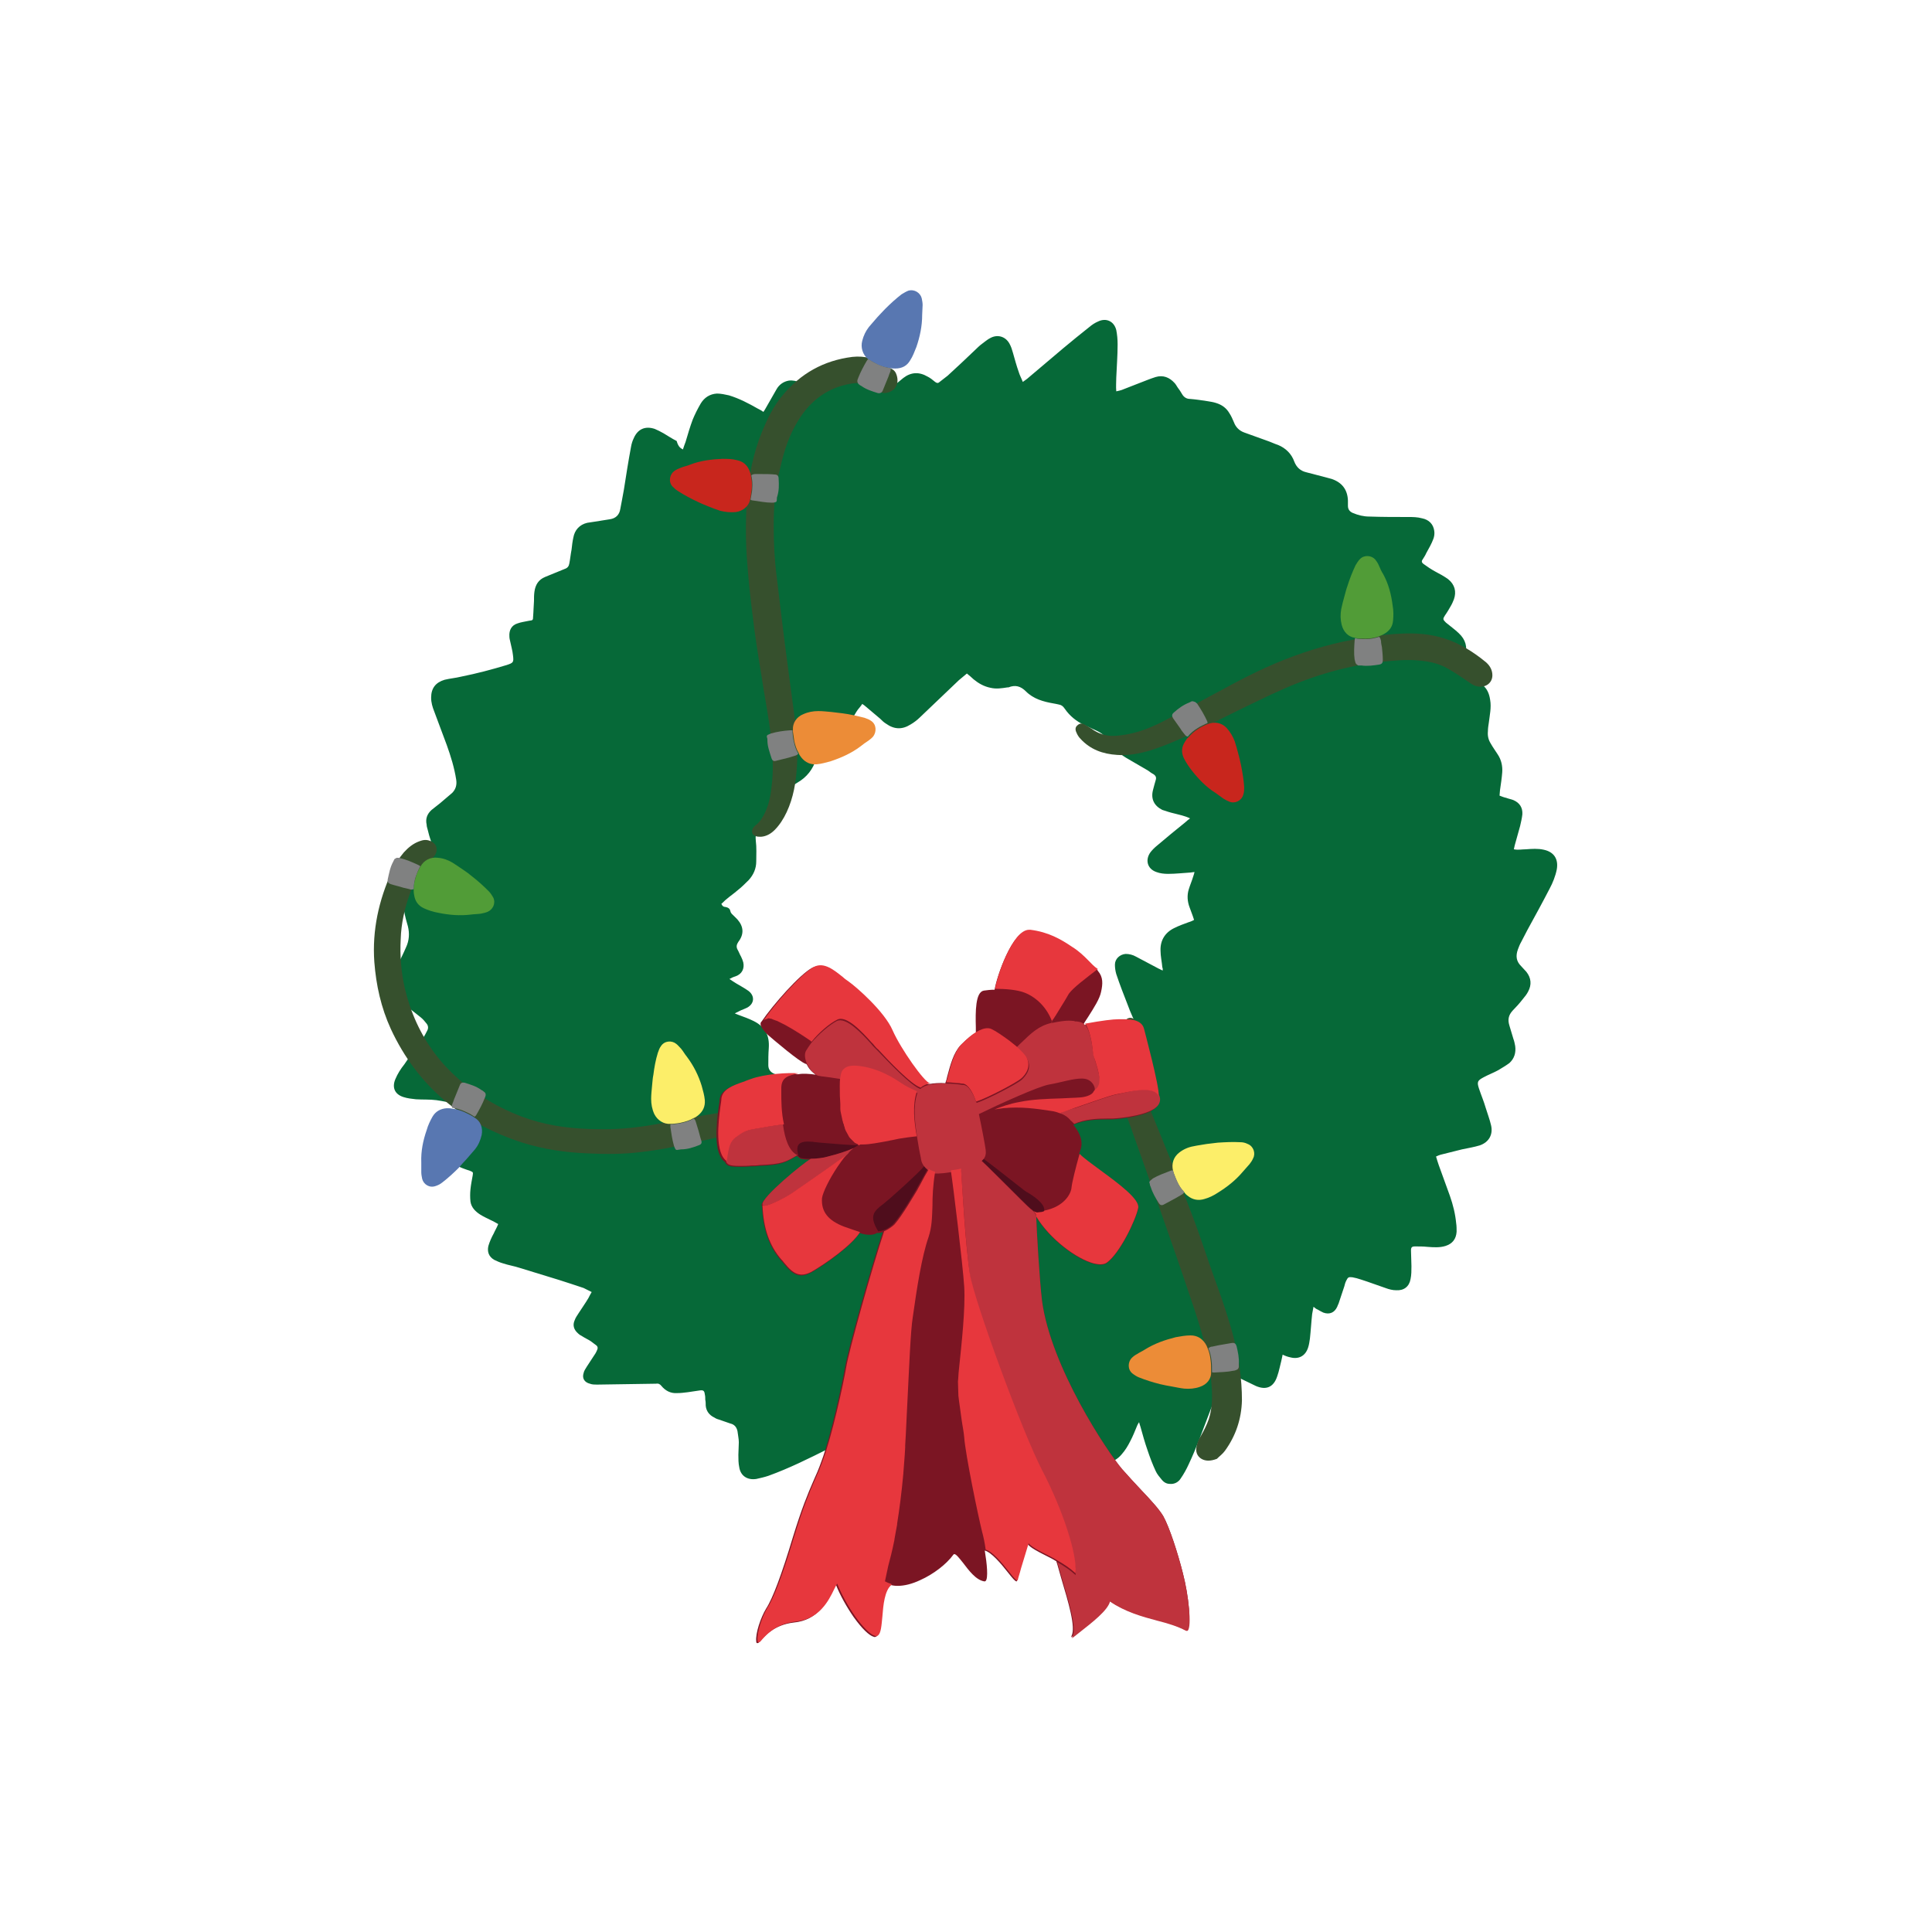 <?xml version="1.0" encoding="utf-8"?>
<!-- Generator: Adobe Illustrator 22.0.0, SVG Export Plug-In . SVG Version: 6.00 Build 0)  -->
<svg version="1.1" id="Calque_1" xmlns="http://www.w3.org/2000/svg" xmlns:xlink="http://www.w3.org/1999/xlink" x="0px" y="0px"
	 viewBox="0 0 432 432" style="enable-background:new 0 0 432 432;" xml:space="preserve">
<style type="text/css">
	.st0{fill:#066938;}
	.st1{fill:#9F1E29;}
	.st2{fill:#571419;}
	.st3{fill:none;}
	.st4{fill:#C68448;}
	.st5{fill:#8C633A;}
	.st6{fill:#D79A5D;}
	.st7{fill:#A5C0DF;}
	.st8{fill:#36502D;}
	.st9{fill:#C8261D;}
	.st10{fill:#808181;}
	.st11{fill:#519C37;}
	.st12{fill:#FCEE69;}
	.st13{fill:#EC8C37;}
	.st14{fill:#5877B1;}
	.st15{fill:#7B1523;}
	.st16{fill:#4F0D1C;}
	.st17{fill:#BF333D;}
	.st18{fill:#E7373D;}
	.st19{fill:#972021;}
	.st20{fill:#F2F2F2;}
	.st21{fill:#F3D4AA;}
	.st22{fill:#A67D52;}
	.st23{fill:#B59063;}
	.st24{fill:#020203;}
	.st25{fill:#FFFFFF;}
	.st26{fill:#E7E6E6;}
	.st27{fill:#9A9999;}
	.st28{fill:#B4B4B4;}
	.st29{fill:#C9913E;}
	.st30{fill:#D6A14D;}
	.st31{fill:#E2A1BC;}
	.st32{fill:#C1292E;}
	.st33{fill:#82171C;}
	.st34{fill:#CDCCCC;}
	.st35{fill:#D06C5D;}
	.st36{fill:#79986F;}
	.st37{fill:#DAA405;}
	.st38{fill:#EDCBA9;}
	.st39{fill:#405045;}
	.st40{fill:#8B2F2F;}
	.st41{fill:#1D2E1C;}
	.st42{fill:#D4BB78;}
	.st43{fill:#3C1014;}
	.st44{fill:#731633;}
	.st45{fill:#3F0D26;}
	.st46{fill:#E3EBF8;}
	.st47{fill:#D2DFEF;}
	.st48{fill:#B88E5C;}
	.st49{fill:#A81735;}
	.st50{fill:#4AA8A8;}
	.st51{fill:#94B947;}
	.st52{fill:#A8C4D3;}
	.st53{fill:#9F1A18;}
	.st54{fill:#4F6325;}
	.st55{fill:#BAC463;}
	.st56{fill:#8C694B;}
	.st57{fill:#8A9A66;}
	.st58{fill:#DDDDC3;}
	.st59{fill:#3F668A;}
	.st60{fill:#1B1B1B;}
	.st61{fill:#FFF0BA;}
	.st62{fill:#C69C6C;}
	.st63{fill:#603914;}
	.st64{fill:#114923;}
	.st65{fill:#961F27;}
	.st66{fill:#BB870E;}
	.st67{fill:#C51720;}
	.st68{fill:#449494;}
	.st69{fill:#417675;}
	.st70{fill:#ABCFAF;}
	.st71{fill:#66B2B0;}
	.st72{fill:#F9B03D;}
	.st73{fill:#754D24;}
	.st74{fill:#F6F6F6;}
	.st75{fill:#BA181A;}
	.st76{fill:#AD191C;}
	.st77{fill:#161515;}
	.st78{fill:#1E1E1C;}
	.st79{fill:#0E472B;}
	.st80{fill:#D3C29D;}
	.st81{fill:#CC2717;}
	.st82{fill:#A81916;}
	.st83{fill:#805129;}
	.st84{fill:#F39323;}
	.st85{fill:#B56B20;}
	.st86{fill:#E52629;}
	.st87{fill:#7B9EC7;}
	.st88{fill:#48515A;}
	.st89{fill:#DED3C6;}
	.st90{fill:#3B444E;}
	.st91{fill:#6189B1;}
	.st92{fill:#97B8D7;}
	.st93{fill:#715038;}
	.st94{fill:#A3282E;}
	.st95{fill:#110506;}
	.st96{fill:#F3E4D4;}
	.st97{fill:#F4DCC9;}
	.st98{fill:#676767;}
	.st99{fill:#E0EDF3;}
	.st100{fill:#90443F;}
	.st101{fill:#989389;}
	.st102{fill:#F0DABE;}
	.st103{fill:#4F382A;}
	.st104{fill:#009245;}
	.st105{fill:#064928;}
</style>
<g>
	<g>
		<path class="st0" d="M152.7,100.5c0.2-0.6,0.4-1.2,0.6-1.7c0.5-1.7,1-3.4,1.6-5c0.5-1.2,1.1-2.4,1.8-3.6c0.8-1.3,2-2.1,3.6-2.2
			c0.9,0,1.8,0.2,2.7,0.4c2.3,0.7,4.4,1.8,6.5,3c0.4,0.2,0.8,0.4,1.2,0.7c0.2-0.3,0.4-0.6,0.5-0.8c0.8-1.4,1.6-2.8,2.4-4.2
			c0.6-1.1,1.6-1.8,2.8-2c0.9-0.1,1.7,0.1,2.4,0.4c0.8,0.4,1.5,0.8,2.3,1.2c0.5,0.3,0.8,0.2,1.2-0.1c1.1-0.7,2.2-1.4,3.4-2.1
			c1.7-1,3.5-1,5.3-0.2c1.6,0.7,3.2,1.5,4.6,2.4c1.4,0.9,2.6,0.7,3.8-0.2c0.9-0.6,1.8-1.3,2.6-2c1.7-1.3,3.5-1.4,5.4-0.3
			c0.6,0.3,1.1,0.7,1.7,1.2c0.4,0.3,0.7,0.3,1,0c0.6-0.5,1.2-0.9,1.8-1.4c2.2-2,4.3-4,6.4-6c0.6-0.6,1.2-1.1,1.9-1.6
			c0.4-0.3,0.8-0.6,1.2-0.8c1.6-0.9,3.4-0.4,4.3,1.2c0.4,0.7,0.6,1.4,0.8,2.1c0.4,1.4,0.8,2.9,1.3,4.3c0.2,0.7,0.6,1.4,0.9,2.2
			c0.5-0.4,0.9-0.6,1.2-0.9c2.6-2.2,5.2-4.4,7.8-6.6c1.9-1.6,3.9-3.2,5.9-4.8c0.6-0.5,1.2-0.9,1.9-1.2c1.8-0.9,3.6-0.1,4.1,1.9
			c0.2,1,0.3,2.1,0.3,3.2c0,2.5-0.2,5-0.3,7.4c0,1-0.1,2,0,3.1c0.5-0.1,0.9-0.2,1.2-0.3c2-0.8,3.9-1.5,5.9-2.3
			c0.5-0.2,1.1-0.4,1.7-0.6c1.7-0.5,3.1,0.1,4.2,1.3c0.3,0.3,0.5,0.7,0.7,1c0.4,0.5,0.7,1,1,1.5c0.4,0.7,1,1.1,1.8,1.1
			c1.3,0.1,2.6,0.3,3.9,0.5c0.6,0.1,1.3,0.2,1.9,0.4c1.3,0.4,2.3,1.1,3,2.3c0.4,0.6,0.7,1.3,1,2c0.4,1.1,1.2,1.9,2.3,2.3
			c1.7,0.6,3.3,1.2,5,1.8c0.9,0.3,1.7,0.7,2.6,1c1.7,0.7,3,2,3.6,3.7c0.5,1.3,1.4,2.1,2.7,2.4c1.6,0.4,3.1,0.8,4.6,1.2
			c0.4,0.1,0.7,0.2,1.1,0.3c2.3,0.8,3.5,2.4,3.6,4.8c0,0.4,0,0.8,0,1.2c0,0.8,0.4,1.3,1.1,1.6c1.2,0.5,2.4,0.8,3.7,0.8
			c2.9,0.1,5.7,0.1,8.6,0.1c1.1,0,2.1,0,3.2,0.3c1.5,0.3,2.5,1.3,2.7,2.8c0.1,0.6,0,1.3-0.2,1.8c-0.4,1.1-1,2.1-1.6,3.2
			c-0.2,0.5-0.5,0.9-0.8,1.4c-0.3,0.4-0.2,0.7,0.2,1c0.4,0.3,0.9,0.6,1.3,0.9c0.9,0.6,1.9,1.1,2.8,1.6c0.5,0.3,1,0.6,1.4,0.9
			c1.5,1.2,1.9,2.8,1.3,4.5c-0.2,0.5-0.4,1-0.7,1.5c-0.4,0.7-0.8,1.4-1.3,2.1c-0.5,0.8-0.5,0.9,0.2,1.6c0.5,0.4,1,0.8,1.5,1.2
			c0.5,0.4,1,0.8,1.4,1.2c1.5,1.4,2,3.1,1.4,5.1c-0.2,0.7-0.5,1.4-0.8,2.2c-0.2,0.4-0.3,0.8-0.5,1.2c0.2,0.2,0.4,0.3,0.6,0.4
			c0.5,0.3,1.1,0.5,1.7,0.8c1,0.6,2,1.1,2.8,1.8c1.1,0.8,1.6,2,1.8,3.4c0.3,1.7-0.1,3.4-0.3,5.1c-0.1,0.6-0.2,1.3-0.2,1.9
			c-0.1,1,0.1,1.9,0.6,2.7c0.5,0.9,1.1,1.7,1.6,2.5c0.8,1.2,1.1,2.6,1,4c-0.1,1.3-0.3,2.6-0.5,4c0,0.4-0.1,0.8-0.1,1.2
			c0.5,0.2,1,0.4,1.5,0.5c0.5,0.2,1.1,0.3,1.6,0.5c1.4,0.6,2.1,1.7,2,3.2c-0.1,0.9-0.3,1.7-0.5,2.6c-0.4,1.4-0.8,2.9-1.2,4.3
			c-0.1,0.3-0.1,0.6-0.2,0.9c1,0.2,1.8,0,2.7,0c1.3-0.1,2.7-0.2,4,0.1c2.3,0.5,3.3,2.1,2.9,4.4c-0.3,1.5-0.9,3-1.6,4.3
			c-1.6,3.1-3.3,6.2-5,9.3c-0.5,0.9-0.9,1.8-1.4,2.7c-0.3,0.5-0.5,1.1-0.7,1.6c-0.5,1.4-0.4,2.6,0.7,3.7c0.4,0.4,0.8,0.9,1.2,1.3
			c1.1,1.4,1.2,2.9,0.4,4.4c-0.3,0.6-0.7,1.1-1.2,1.7c-0.7,0.9-1.5,1.8-2.3,2.6c-0.9,1-1.1,2-0.7,3.3c0.3,1,0.6,2,0.9,3
			c0.2,0.5,0.3,1.1,0.4,1.6c0.2,1.5-0.2,2.8-1.3,3.8c-0.8,0.6-1.7,1.1-2.5,1.6c-1.1,0.6-2.2,1-3.3,1.6c-1.3,0.7-1.5,1-1,2.5
			c0.5,1.5,1.1,2.9,1.5,4.3c0.4,1.3,0.9,2.6,1.2,3.9c0.5,2.1-0.5,3.8-2.5,4.5c-1.3,0.4-2.6,0.6-4,0.9c-1.6,0.4-3.2,0.8-4.8,1.2
			c-0.3,0.1-0.6,0.2-1,0.4c0.2,0.7,0.4,1.3,0.6,1.9c0.8,2.3,1.7,4.6,2.5,6.9c0.7,2,1.2,4,1.4,6.1c0.1,0.6,0.1,1.3,0.1,1.9
			c-0.1,1.6-0.9,2.7-2.5,3.2c-1.3,0.4-2.6,0.3-4,0.2c-0.9-0.1-1.9-0.1-2.8-0.1c-0.7,0-0.9,0.2-0.9,0.9c0,1.2,0.1,2.3,0.1,3.5
			c0,1,0,2-0.2,2.9c-0.3,1.7-1.5,2.6-3.2,2.5c-0.8,0-1.6-0.2-2.4-0.5c-1.8-0.6-3.6-1.3-5.5-1.9c-0.6-0.2-1.3-0.4-1.9-0.5
			c-0.9-0.1-1,0-1.4,0.8c-0.2,0.4-0.3,0.8-0.4,1.2c-0.4,1.3-0.9,2.6-1.3,3.9c-0.1,0.2-0.2,0.4-0.3,0.7c-0.6,1.3-1.7,1.8-3.1,1.3
			c-0.4-0.2-0.8-0.4-1.3-0.7c-0.3-0.1-0.5-0.3-0.9-0.6c-0.1,0.6-0.2,1.1-0.3,1.6c-0.2,1.8-0.3,3.7-0.5,5.5c-0.1,0.7-0.2,1.4-0.4,2
			c-0.6,1.9-2.1,2.7-4,2.2c-0.5-0.1-1.1-0.3-1.7-0.6c-0.1,0.5-0.2,0.9-0.3,1.4c-0.3,1.1-0.5,2.3-0.9,3.4c-0.8,2.5-2.5,3.2-4.8,2.2
			c-1.1-0.5-2.2-1.1-3.3-1.6c-0.5-0.2-1-0.5-1.6-0.6c-0.7-0.2-1.3-0.1-1.8,0.5c-0.5,0.6-1,1.2-1.3,1.9c-0.8,1.8-1.6,3.7-2.3,5.6
			c-1.5,3.9-2.9,7.9-4.7,11.7c-0.5,1.1-1.1,2.2-1.8,3.2c-0.5,0.8-1.4,1.3-2.4,1.2c-0.7,0-1.3-0.3-1.8-0.9c-0.5-0.6-1.1-1.3-1.4-2
			c-0.7-1.5-1.3-3.1-1.8-4.6c-0.6-1.7-1.1-3.5-1.6-5.3c-0.1-0.3-0.2-0.6-0.3-1c-0.2,0.3-0.3,0.5-0.4,0.7c-0.5,1.2-1,2.5-1.6,3.6
			c-0.5,1-1.1,2-1.9,2.9c-1.6,1.9-3.7,2.3-5.9,1.1c-1.1-0.7-2.1-1.6-3.2-2.4c-0.4-0.3-0.8-0.7-1.3-1.1c-0.1,0.6-0.2,1-0.4,1.5
			c-0.1,0.3-0.1,0.6-0.3,0.9c-0.5,1.2-1.9,1.8-3.2,1.3c-0.6-0.2-1.1-0.5-1.6-0.9c-1.3-0.9-2.5-1.8-3.8-2.7c-0.4-0.3-0.9-0.6-1.4-0.9
			c-0.3,0.4-0.5,0.7-0.8,1c-0.4,0.5-0.7,1.1-1.1,1.6c-1.1,1.4-2.5,1.9-4.3,1.3c-1.1-0.3-2-1-2.8-1.8c-0.7-0.6-1.4-1.3-2.1-2
			c-0.2,0.2-0.4,0.3-0.6,0.5c-0.6,0.5-1.1,1-1.7,1.4c-1.7,1.1-3.4,1.1-5-0.1c-0.9-0.6-1.6-1.4-2.3-2.2c-0.9-1-1.8-2.2-2.6-3.2
			c-0.3-0.4-0.7-0.8-1.1-1.3c-0.4,0.7-0.8,1.2-1.2,1.8c-2,3.4-4.5,6.6-7.1,9.7c-0.3,0.3-0.6,0.7-0.9,0.9c-0.7,0.5-1.4,0.7-2.2,0.3
			c-0.7-0.4-1.1-1-1-1.8c0.1-1.1,0.2-2.2,0.3-3.4c0.1-0.9,0-1.8-0.2-2.7c-0.2-0.7-0.4-0.7-1-0.7c-1.1,0.1-2.2,0.4-3.2,0.9
			c-1.2,0.6-2.3,1.1-3.5,1.7c-4.4,2.2-8.8,4.4-13.5,6.1c-0.9,0.3-1.8,0.5-2.7,0.7c-2,0.3-3.5-0.7-3.8-2.6c-0.2-0.9-0.2-1.9-0.2-2.8
			c0-0.9,0.1-1.9,0.1-2.8c0-0.8-0.2-1.6-0.3-2.5c-0.2-0.9-0.7-1.5-1.6-1.7c-0.9-0.3-1.7-0.6-2.6-0.9c-0.4-0.1-0.8-0.3-1.1-0.5
			c-1-0.5-1.7-1.4-1.8-2.6c0-0.4,0-0.9-0.1-1.3c0-0.4,0-0.8-0.1-1.2c-0.1-0.8-0.3-1-1.1-0.9c-0.9,0.1-1.8,0.3-2.7,0.4
			c-0.8,0.1-1.6,0.2-2.4,0.2c-1.4,0.1-2.6-0.5-3.5-1.6c-0.3-0.4-0.7-0.6-1.2-0.5c-4.4,0.1-8.8,0.1-13.2,0.2c-0.5,0-1.1,0-1.6-0.2
			c-1.2-0.3-1.8-1.2-1.4-2.4c0.1-0.5,0.4-0.9,0.7-1.4c0.5-0.8,1-1.5,1.5-2.3c0.3-0.4,0.6-0.9,0.8-1.4c0.2-0.4,0.2-0.8-0.2-1.1
			c-0.4-0.3-0.8-0.6-1.2-0.9c-0.6-0.4-1.3-0.7-1.9-1.1c-0.4-0.2-0.7-0.4-1-0.7c-0.9-0.8-1.2-1.8-0.7-2.9c0.2-0.6,0.6-1.1,0.9-1.6
			c0.7-1.1,1.5-2.2,2.2-3.4c0.2-0.4,0.4-0.8,0.7-1.3c-0.6-0.3-1.2-0.6-1.8-0.9c-1.8-0.6-3.6-1.2-5.5-1.8c-2.9-0.9-5.9-1.8-8.8-2.7
			c-1.2-0.4-2.5-0.6-3.7-1c-0.7-0.2-1.4-0.5-2-0.8c-1.2-0.7-1.6-1.8-1.3-3.1c0.3-1,0.7-1.9,1.2-2.8c0.3-0.7,0.7-1.3,1-2.1
			c-0.6-0.3-1-0.6-1.5-0.8c-0.8-0.4-1.7-0.8-2.5-1.3c-1.1-0.7-2-1.6-2.2-2.9c-0.1-0.9-0.1-1.9,0-2.8c0.1-1,0.3-2,0.5-3.1
			c0.1-0.7,0.1-0.7-0.6-1c-0.6-0.2-1.2-0.4-1.7-0.6c-1.9-0.7-2.7-1.8-2.6-3.8c0.1-1.2,0.3-2.4,0.6-3.6c0.4-1.7,0.8-3.5,1.2-5.2
			c0-0.1,0-0.2,0.1-0.3c0.2-1,0.1-1.2-0.9-1.5c-1.4-0.3-2.8-0.6-4.2-0.8c-1.5-0.2-3.1-0.1-4.6-0.2c-0.9-0.1-1.9-0.2-2.8-0.5
			c-1.9-0.6-2.6-2.1-1.8-4c0.5-1.2,1.2-2.3,2-3.3c1.3-2,2.8-3.8,4.1-5.8c0.4-0.5,0.7-1.1,1-1.7c0.3-0.5,0.3-1.1-0.1-1.6
			c-0.4-0.5-0.8-1-1.3-1.4c-1.1-0.9-2.3-1.8-3.4-2.7c-0.7-0.5-1.4-1-2-1.6c-1.3-1.2-1.7-2.7-1.1-4.4c0.3-1,0.8-1.9,1.2-2.8
			c0.7-1.4,1.4-2.8,2-4.2c0.7-1.5,0.8-3.1,0.4-4.7c-0.3-1-0.6-2.1-0.8-3.2c-0.5-1.9-0.2-3.6,0.9-5.2c0.6-0.9,1.3-1.8,2-2.7
			c0.8-1.1,1.6-2.2,2.4-3.4c0.9-1.3,1.1-2.8,0.7-4.4c-0.3-0.9-0.6-1.9-0.8-2.8c-0.1-0.3-0.2-0.7-0.2-1c-0.3-1.3,0.1-2.4,1.1-3.3
			c0.6-0.5,1.3-1,1.9-1.5c0.9-0.8,1.8-1.5,2.7-2.3c0.8-0.8,1.1-1.8,0.9-3c-0.4-2.6-1.2-5.2-2.1-7.7c-0.9-2.5-1.9-5-2.8-7.5
			c-0.4-1-0.7-2-0.7-3.1c0-2.1,1-3.4,3-4c1.2-0.3,2.5-0.4,3.7-0.7c3.5-0.7,6.9-1.6,10.2-2.6c1.5-0.5,1.6-0.6,1.4-2.2
			c-0.1-1-0.4-2-0.6-3c-0.1-0.4-0.2-0.8-0.2-1.2c-0.1-1.4,0.5-2.5,1.8-2.9c0.8-0.3,1.7-0.4,2.6-0.6c0.8-0.1,0.9-0.1,0.9-0.9
			c0.1-1.1,0.1-2.3,0.2-3.5c0-0.7,0-1.4,0.1-2.1c0.2-1.5,0.9-2.7,2.4-3.3c0.7-0.3,1.5-0.6,2.2-0.9c0.7-0.3,1.5-0.6,2.2-0.9
			c0.6-0.2,0.9-0.6,1-1.2c0.2-1,0.3-2.1,0.5-3.1c0.1-0.9,0.2-1.8,0.4-2.7c0.3-1.7,1.4-2.9,3.1-3.3c1.1-0.2,2.2-0.3,3.2-0.5
			c0.6-0.1,1.3-0.2,1.9-0.3c1.3-0.2,2.1-1,2.3-2.3c0.3-1.4,0.5-2.8,0.8-4.3c0.5-3.2,1-6.4,1.6-9.6c0.1-0.6,0.3-1.3,0.6-1.9
			c0.9-2.1,2.6-2.8,4.7-2.1c0.7,0.3,1.3,0.6,2,1c1,0.6,1.9,1.2,2.9,1.7C151.7,100,152.2,100.2,152.7,100.5z M216.2,150.6
			c-0.6,0.5-1.2,1-1.8,1.5c-2.9,2.8-5.8,5.5-8.7,8.3c-0.6,0.6-1.4,1.2-2.1,1.6c-1.9,1.2-3.7,1.1-5.5-0.2c-0.5-0.3-0.9-0.7-1.3-1.1
			c-1.1-0.9-2.1-1.8-3.2-2.7c-0.2-0.2-0.5-0.4-0.8-0.6c-0.3,0.5-0.7,0.9-1,1.3c-0.5,0.7-0.9,1.5-1.4,2.3c-1,1.5-2.2,2.7-3.7,3.7
			c-0.7,0.4-1.3,0.8-2,1.2c-0.9,0.5-1.4,1.1-1.7,2.1c-0.2,0.6-0.4,1.1-0.5,1.7c-0.7,2.3-2.1,4.1-4.2,5.3c-0.2,0.1-0.4,0.3-0.7,0.4
			c-1.3,0.6-2,1.5-2.2,2.9c-0.3,1.7-1.2,3-2.7,4c-0.6,0.4-1.2,1-1.8,1.4c-1.5,1-2.1,2.4-1.9,4.3c0.2,1.5,0.1,3.1,0.1,4.6
			c0,1.6-0.6,3-1.7,4.2c-0.8,0.8-1.6,1.6-2.5,2.3c-0.8,0.7-1.7,1.3-2.5,2c-0.4,0.3-0.7,0.7-1.1,1c0.2,0.5,0.5,0.7,0.9,0.7
			c0.5,0.1,1,0.3,1.1,0.9c0.1,0.5,0.4,0.7,0.7,1c0.3,0.3,0.6,0.6,0.9,0.9c1.4,1.6,1.5,3.3,0.2,5c-0.4,0.6-0.5,1.1-0.2,1.7
			c0.3,0.5,0.5,1.1,0.8,1.6c0.2,0.4,0.4,0.9,0.5,1.3c0.3,1.4-0.3,2.6-1.7,3.1c-0.3,0.1-0.6,0.2-0.8,0.3c-0.2,0.1-0.3,0.2-0.6,0.3
			c1,0.7,2,1.3,2.9,1.8c0.5,0.3,1,0.6,1.4,0.9c1.4,1.1,1.3,2.8-0.3,3.7c-0.4,0.2-0.9,0.4-1.4,0.6c-0.4,0.2-0.8,0.4-1.4,0.7
			c0.5,0.2,0.7,0.3,1,0.4c1.1,0.4,2.2,0.8,3.2,1.3c2.6,1.3,3.6,3.2,3.4,6.1c-0.1,1.3-0.1,2.5-0.1,3.8c0,1,0.6,1.7,1.6,2
			c0.4,0.1,0.8,0.2,1.2,0.4c1.1,0.4,2.2,0.8,3.3,1.3c1.7,0.8,3,2.1,3.8,3.8c0.3,0.6,0.6,1.2,0.8,1.9c0.5,1.2,1.3,1.8,2.7,1.8
			c1.5,0,3,0,4.4,0c1.1,0,2.1,0.2,3,0.9c0.2,0.1,0.3,0.2,0.5,0.4c0.2-0.3,0.4-0.5,0.6-0.7c1.8-2.2,3.6-4.3,5.4-6.4
			c0.4-0.5,0.9-0.9,1.4-1.3c1.8-1.3,3.8-0.7,4.5,1.5c0.1,0.3,0.2,0.5,0.2,0.8c0.1,1,0.3,2,0.3,3c0.1,3,0.2,6.1,0.4,9.1
			c0.1,1.3,0.2,2.7,0.7,3.9c0.3,0.8,0.6,0.9,1.3,0.5c0.6-0.3,1.1-0.6,1.6-0.9c0.9-0.5,1.7-1,2.6-1.4c1.3-0.7,2.7-0.8,4.1-0.5
			c0.4,0.1,0.8,0.2,1.2,0.3c0.6,0.1,1.1,0,1.5-0.5c0.9-1.1,1.9-2.1,2.8-3.1c1.7-1.8,3.8-2.7,6.4-2.6c0.9,0,1.7,0.1,2.6,0.1
			c1.1,0.1,2.1-0.3,2.8-1.2c0.4-0.5,0.8-1,1.2-1.5c1.7-2.1,3.8-3.1,6.5-3c0.7,0,1.5,0,2.2,0c0.5,0,0.7-0.2,0.8-0.6
			c0.1-0.5,0.3-1,0.4-1.5c0.3-0.9,0.5-1.8,0.8-2.7c0.6-1.7,2-2.7,3.8-2.9c0.7-0.1,1.4-0.1,2.1-0.1c0.2,0,0.5,0,0.7-0.1
			c0.1-0.8,0.1-1.6,0.2-2.4c0.2-2.2,0.3-4.4,2.5-5.8c-0.1-0.4-0.3-0.7-0.4-1c-0.7-1.6-1.5-3.2-2.1-4.9c-0.9-2.3-1.8-4.6-2.6-7
			c-0.2-0.7-0.3-1.4-0.3-2.1c0-1.3,1.1-2.3,2.4-2.4c0.8,0,1.6,0.2,2.3,0.6c1.7,0.9,3.4,1.8,5.1,2.7c0.3,0.1,0.5,0.3,0.9,0.4
			c0-0.3,0-0.5-0.1-0.7c-0.1-1.2-0.4-2.5-0.4-3.7c-0.1-2.3,1-4.1,3.1-5.1c1-0.5,2.1-0.9,3.2-1.3c0.4-0.1,0.8-0.3,1.2-0.5
			c-0.1-0.3-0.2-0.6-0.3-0.9c-0.2-0.6-0.5-1.3-0.7-1.9c-0.5-1.3-0.6-2.7-0.2-4c0.3-1,0.7-1.9,1-2.9c0.1-0.3,0.2-0.6,0.3-1
			c-0.4,0-0.7,0.1-0.9,0.1c-1.7,0.1-3.3,0.3-5,0.3c-0.9,0-1.8-0.1-2.6-0.4c-2.1-0.7-2.6-2.8-1.3-4.5c0.4-0.5,0.9-1,1.4-1.4
			c2.1-1.8,4.2-3.5,6.3-5.2c0.3-0.3,0.7-0.6,1.1-0.9c-1.2-0.6-2.4-0.8-3.5-1.1c-0.9-0.2-1.8-0.5-2.7-0.8c-1.8-0.9-2.6-2.4-2.1-4.4
			c0.2-0.8,0.4-1.5,0.6-2.2c0.2-0.6,0.1-1-0.5-1.4c-0.4-0.2-0.8-0.5-1.2-0.8c-1.4-0.8-2.9-1.7-4.3-2.5c-1.8-1-3.4-2.3-4.5-4.1
			c-0.7-1.1-1.7-1.9-2.9-2.4c-0.9-0.4-1.7-0.8-2.6-1.2c-1.7-0.8-3.2-2-4.3-3.6c-0.4-0.6-0.8-0.9-1.5-1c-0.3-0.1-0.6-0.1-1-0.2
			c-2.3-0.4-4.5-1-6.2-2.7c-1.2-1.2-2.4-1.5-3.9-0.9c-0.1,0-0.1,0-0.2,0c-1.3,0.2-2.5,0.4-3.8,0.1c-1.5-0.3-2.7-1-3.8-1.9
			C217.3,151.5,216.8,151.1,216.2,150.6z"/>
	</g>
	<g>
		<g>
			<g>
				<path class="st8" d="M135,252.5c3.9,0,7.7-0.4,11.6-1.1c5-0.9,9.9-1.9,14.9-2.7c3.8-0.6,7.6-1.1,11.4-1.5
					c3.3-0.4,6.7-0.6,10-0.8c2.2-0.1,4.3-0.1,6.5,0.3c1,0.2,2,0.5,2.8,1c0.4,0.3,0.7,0.6,1,1c0.5,0.7,0.1,1.5-0.8,1.7
					c-0.3,0-0.5,0-0.8,0c-2.6-0.3-5.1-0.2-7.7,0.2c-4.1,0.5-8.3,1.1-12.4,1.7c-4.9,0.7-9.8,1.7-14.6,2.8c-4.5,1-9,2-13.6,2.5
					c-3.9,0.5-7.9,0.5-11.9,0.3c-5-0.2-9.8-0.9-14.6-2.4c-13.3-4.3-23.4-12.5-29.4-25.4c-2.2-4.8-3.3-9.8-3.7-15
					c-0.5-7.1,1-13.8,3.9-20.2c0.7-1.6,1.6-3,2.7-4.3c1-1.1,2.1-2,3.5-2.5c0.8-0.3,1.5-0.4,2.3-0.1c1.5,0.5,2,2,1.1,3.3
					c-0.3,0.4-0.6,0.7-1,0.9c-0.9,0.5-1.5,1.2-2,2.1c-1,1.7-1.8,3.5-2.5,5.4c-1.2,3.3-2,6.8-2.1,10.3c-0.2,3.7,0.1,7.3,0.9,10.9
					c2.6,11.1,9,19.5,18.9,25.3c4.6,2.7,9.5,4.6,14.8,5.5C127.7,252.3,131.3,252.5,135,252.5z"/>
				<path class="st8" d="M173,117.6c0,3.9,0.2,7.7,0.7,11.6c0.8,6.7,1.6,13.4,2.5,20.1c0.5,4,1.1,8,1.6,12c0.4,3.3,0.6,6.7,0.4,10
					c-0.2,3.6-0.8,7.1-2.3,10.3c-0.7,1.5-1.6,2.9-2.7,4c-0.8,0.8-1.8,1.4-3,1.5c-0.4,0-0.8,0-1.1-0.1c-0.9-0.2-1.2-1.1-0.7-1.9
					c0.2-0.2,0.4-0.5,0.6-0.6c1-0.8,1.6-1.8,2.1-2.9c0.8-1.7,1.2-3.6,1.4-5.5c0.5-3.7,0.3-7.4-0.1-11.1c-0.5-4.8-1.5-9.5-2.2-14.3
					c-0.7-4.3-1.4-8.6-1.9-13c-0.5-3.8-0.9-7.7-1.2-11.6c-0.4-4.8-0.4-9.5-0.1-14.3c0.4-5.3,1.4-10.4,3.4-15.3
					c1.2-2.9,2.5-5.6,4.5-8c4.1-5,9.3-7.9,15.7-8.7c2.8-0.3,5.3,0.4,7.5,2c0.3,0.2,0.7,0.4,1.1,0.6c0.7,0.3,1.1,0.8,1.3,1.5
					c0.6,1.9-0.3,3.5-2.1,3.9c-0.8,0.2-1.5,0-2.1-0.4c-0.4-0.2-0.8-0.5-1.2-0.7c-1.5-1.1-3.1-1.2-4.9-0.9c-5.2,0.9-9,3.8-11.7,8.2
					c-2,3.2-3.2,6.8-4,10.5C173.3,109,173,113.3,173,117.6z"/>
				<path class="st8" d="M270.2,326.6c-1.7,0-2.9-1.2-2.7-2.8c0.1-1,0.5-1.9,1-2.7c0.7-1.2,1.3-2.4,1.8-3.8c0.8-2.5,0.8-5.1,0.6-7.7
					c-0.5-6.5-2.4-12.7-4.5-18.8c-4.3-12.9-8.9-25.6-13.4-38.3c-1.2-3.3-2.4-6.6-3.2-9.9c-0.7-2.7-1-5.4-0.8-8.2
					c0.1-1.9,0.5-3.7,1.7-5.3c0.3-0.4,0.7-0.8,1.2-1.2c0.5-0.4,1.2-0.4,1.7,0c0.5,0.4,0.5,1,0.4,1.6c-0.3,1-0.6,2-0.7,3.1
					c-0.3,2.1,0.2,4.1,0.6,6.1c0.8,3.5,2.2,6.9,3.6,10.2c3,7.3,6,14.7,8.8,22.1c2,5.1,3.6,10.3,5.5,15.5c1.5,4.1,2.9,8.2,4,12.4
					c1.2,4.7,1.9,9.4,1.9,14.2c-0.1,4.2-1.4,8-3.8,11.3c-0.5,0.7-1.2,1.2-1.8,1.8C271.3,326.5,270.7,326.6,270.2,326.6z"/>
				<path class="st8" d="M333.7,151c0,1.7-1.5,2.8-3.2,2.5c-0.8-0.1-1.4-0.5-2.1-1c-1.5-1-2.9-2-4.5-2.9c-2-1.2-4.2-1.7-6.5-1.9
					c-2.9-0.3-5.7,0-8.6,0.3c-5.2,0.6-10.4,1.8-15.3,3.5c-4.1,1.4-8.1,3.2-12,5.1c-4.8,2.3-9.6,4.7-14.4,7.1c-3.2,1.6-6.5,3-9.9,4.1
					c-2.4,0.7-4.9,1.2-7.4,1c-3.2-0.2-6-1.2-8.2-3.6c-0.4-0.4-0.7-0.9-0.9-1.4c-0.3-0.6-0.3-1.2,0.2-1.6c0.5-0.5,1.1-0.5,1.6-0.2
					c0.7,0.4,1.4,0.8,2.1,1.3c1.6,1,3.3,1.4,5.2,1.2c1.2-0.1,2.4-0.3,3.6-0.6c2.9-0.7,5.6-2,8.2-3.4c4-2.1,7.9-4.3,11.9-6.4
					c5.1-2.8,10.3-5.4,15.8-7.4c5.7-2.1,11.6-3.6,17.7-4.4c2-0.3,3.9-0.5,5.9-0.6c3.4-0.2,6.9,0,10.2,1.1c3.4,1.1,6.4,3,9.2,5.3
					C333.3,149,333.7,150,333.7,151z"/>
			</g>
			<g>
				<g>
					<path class="st9" d="M164.5,114.5c-1.2,0.1-2.3,0-3.5-0.3c-0.9-0.3-1.7-0.6-2.7-1c-0.7-0.3-1.5-0.6-2.3-1
						c-1.5-0.7-3-1.5-4.4-2.4c-0.5-0.3-0.9-0.7-1.3-1.1c-0.9-1.1-0.5-2.7,0.5-3.4c0.4-0.3,0.9-0.5,1.4-0.7c0.7-0.3,1.4-0.4,2.1-0.7
						c2.3-0.9,4.8-1.2,7.2-1.3c1.1,0,2.2,0,3.3,0.3c1.4,0.3,2.3,1.1,2.8,2.4c0.1,0.4,0.3,0.7,0.3,1.1c0.2,0.9,0.3,1.9,0.2,2.9
						c-0.1,0.7-0.2,1.4-0.3,2.1c0,0.1-0.1,0.2-0.1,0.4C167.4,113.2,166.1,114.3,164.5,114.5z"/>
					<path class="st10" d="M173.3,112.3c-0.2,0.1-0.5,0.1-0.7,0.1c-1.4,0-2.8-0.3-4.3-0.5c-0.2,0-0.4-0.1-0.5-0.2
						c0-0.1,0.1-0.2,0.1-0.4c0.1-0.7,0.3-1.4,0.3-2.1c0.1-1,0-2-0.2-2.9c0.2-0.2,0.5-0.3,0.9-0.3c0.5,0,0.9,0,1.4,0c1,0,2,0,2.9,0.1
						c0.6,0,0.9,0.3,0.9,0.9c0.1,1.4,0.1,2.7-0.3,4c-0.1,0.2-0.1,0.5-0.1,0.7C173.7,112.1,173.6,112.3,173.3,112.3z"/>
				</g>
				<g>
					<path class="st11" d="M97.9,191.8c1.2,0.1,2.3,0.5,3.3,1.1c0.8,0.5,1.5,1,2.4,1.6c0.6,0.4,1.3,0.9,2,1.5c1.3,1,2.5,2.1,3.7,3.3
						c0.4,0.4,0.7,0.9,1,1.4c0.6,1.3-0.1,2.7-1.3,3.2c-0.5,0.2-1,0.3-1.5,0.4c-0.7,0.1-1.5,0.1-2.2,0.2c-2.5,0.3-4.9,0.1-7.3-0.4
						c-1.1-0.2-2.1-0.5-3.2-1c-1.3-0.6-2-1.6-2.2-3c-0.1-0.4-0.1-0.8-0.1-1.2c0-1,0.2-1.9,0.5-2.9c0.2-0.7,0.5-1.3,0.8-1.9
						c0.1-0.1,0.1-0.2,0.2-0.3C94.8,192.3,96.3,191.6,97.9,191.8z"/>
					<path class="st10" d="M88.8,191.8c0.2,0,0.5,0,0.7,0.1c1.4,0.3,2.7,0.9,4,1.5c0.2,0.1,0.4,0.2,0.5,0.3
						c-0.1,0.1-0.1,0.2-0.2,0.3c-0.3,0.6-0.6,1.3-0.8,1.9c-0.3,0.9-0.5,1.9-0.5,2.9c-0.2,0.1-0.6,0.2-1,0c-0.4-0.1-0.9-0.2-1.3-0.3
						c-0.9-0.3-1.9-0.5-2.8-0.8c-0.6-0.2-0.8-0.5-0.7-1.1c0.3-1.3,0.5-2.6,1.2-3.9c0.1-0.2,0.2-0.4,0.3-0.6
						C88.4,192,88.6,191.8,88.8,191.8z"/>
				</g>
				<g>
					<path class="st12" d="M146.3,249.1c-0.5-1.1-0.7-2.2-0.7-3.4c0-0.9,0.1-1.8,0.2-2.9c0.1-0.7,0.1-1.6,0.3-2.5
						c0.2-1.6,0.5-3.3,1-4.9c0.2-0.6,0.4-1.1,0.7-1.5c0.8-1.2,2.4-1.3,3.4-0.5c0.4,0.3,0.7,0.7,1.1,1.1c0.5,0.6,0.8,1.2,1.3,1.8
						c1.5,2,2.6,4.2,3.3,6.5c0.3,1.1,0.6,2.1,0.7,3.2c0.1,1.4-0.4,2.5-1.5,3.4c-0.3,0.2-0.6,0.5-1,0.6c-0.8,0.5-1.8,0.8-2.7,1
						c-0.7,0.2-1.4,0.2-2.1,0.3c-0.1,0-0.2,0-0.4,0C148.4,251.4,147,250.5,146.3,249.1z"/>
					<path class="st10" d="M151,256.9c-0.1-0.2-0.2-0.4-0.3-0.7c-0.4-1.4-0.6-2.8-0.8-4.2c0-0.2,0-0.4,0-0.6c0.1,0,0.2,0,0.4,0
						c0.7-0.1,1.4-0.1,2.1-0.3c1-0.2,1.9-0.5,2.7-1c0.2,0.1,0.4,0.4,0.5,0.8c0.1,0.4,0.3,0.9,0.4,1.3c0.3,0.9,0.5,1.9,0.8,2.8
						c0.2,0.6,0,0.9-0.6,1.1c-1.3,0.5-2.5,0.9-3.9,0.9c-0.2,0-0.5,0.1-0.7,0.1C151.3,257.2,151.1,257.1,151,256.9z"/>
				</g>
				<g>
					<path class="st13" d="M268.3,310.1c-1.1,0.4-2.3,0.5-3.5,0.4c-0.9-0.1-1.8-0.3-2.9-0.5c-0.7-0.1-1.6-0.3-2.5-0.5
						c-1.6-0.4-3.2-0.9-4.7-1.5c-0.5-0.2-1-0.5-1.5-0.9c-1.1-0.9-1-2.5-0.2-3.4c0.4-0.4,0.8-0.7,1.2-0.9c0.6-0.4,1.3-0.7,1.9-1.1
						c2.1-1.3,4.4-2.1,6.8-2.7c1.1-0.2,2.2-0.4,3.3-0.4c1.4,0,2.5,0.6,3.3,1.8c0.2,0.3,0.4,0.7,0.5,1c0.4,0.9,0.6,1.8,0.7,2.8
						c0.1,0.7,0.1,1.4,0.1,2.1c0,0.1,0,0.2,0,0.4C270.9,308.4,269.8,309.6,268.3,310.1z"/>
					<path class="st10" d="M276.5,306.3c-0.2,0.1-0.5,0.2-0.7,0.2c-1.4,0.3-2.8,0.3-4.3,0.4c-0.2,0-0.4,0-0.5-0.1c0-0.1,0-0.2,0-0.4
						c0-0.7,0-1.4-0.1-2.1c-0.1-1-0.3-1.9-0.7-2.8c0.2-0.2,0.5-0.4,0.9-0.4c0.5-0.1,0.9-0.2,1.4-0.3c1-0.2,1.9-0.3,2.9-0.5
						c0.6-0.1,0.9,0.1,1.1,0.7c0.3,1.3,0.6,2.6,0.5,4c0,0.2,0,0.5,0,0.7C276.9,306,276.8,306.2,276.5,306.3z"/>
				</g>
				<g>
					<path class="st9" d="M274.3,162.8c0.8,0.9,1.4,1.9,1.8,3c0.3,0.9,0.5,1.7,0.8,2.8c0.2,0.7,0.4,1.6,0.6,2.5
						c0.3,1.6,0.6,3.2,0.7,4.9c0,0.6,0,1.1-0.2,1.7c-0.4,1.4-1.9,2-3,1.6c-0.5-0.2-0.9-0.4-1.4-0.7c-0.6-0.4-1.2-0.9-1.8-1.3
						c-2.1-1.3-3.8-3.1-5.3-5c-0.7-0.9-1.3-1.8-1.8-2.8c-0.6-1.3-0.5-2.5,0.3-3.7c0.2-0.3,0.4-0.7,0.7-0.9c0.6-0.7,1.4-1.4,2.2-1.9
						c0.6-0.4,1.2-0.7,1.9-1c0.1,0,0.2-0.1,0.3-0.1C271.6,161.3,273.2,161.6,274.3,162.8z"/>
					<path class="st10" d="M267.3,157c0.2,0.2,0.4,0.3,0.5,0.5c0.8,1.2,1.5,2.4,2.1,3.7c0.1,0.2,0.1,0.4,0.1,0.5
						c-0.1,0-0.2,0.1-0.3,0.1c-0.6,0.3-1.3,0.6-1.9,1c-0.8,0.5-1.6,1.1-2.2,1.9c-0.3,0-0.5-0.2-0.8-0.6c-0.3-0.4-0.6-0.7-0.8-1.1
						c-0.6-0.8-1.1-1.6-1.7-2.4c-0.3-0.5-0.3-0.9,0.2-1.3c1-0.9,2.1-1.7,3.4-2.2c0.2-0.1,0.4-0.2,0.6-0.3
						C266.8,156.8,267.1,156.9,267.3,157z"/>
				</g>
				<g>
					<path class="st12" d="M263.7,257.7c0.9-0.7,2-1.2,3.2-1.4c0.9-0.2,1.8-0.3,2.9-0.5c0.7-0.1,1.6-0.2,2.5-0.3
						c1.6-0.1,3.3-0.2,5-0.1c0.6,0,1.1,0.1,1.7,0.4c1.3,0.5,1.8,2.1,1.2,3.2c-0.2,0.5-0.5,0.9-0.8,1.3c-0.5,0.6-1,1.1-1.5,1.7
						c-1.6,1.9-3.5,3.4-5.6,4.7c-0.9,0.6-1.9,1.1-3,1.4c-1.3,0.4-2.6,0.2-3.7-0.7c-0.3-0.2-0.6-0.5-0.8-0.8
						c-0.7-0.7-1.2-1.5-1.6-2.4c-0.3-0.6-0.5-1.3-0.8-2c0-0.1-0.1-0.2-0.1-0.4C261.9,260.2,262.4,258.7,263.7,257.7z"/>
					<path class="st10" d="M257.2,264c0.2-0.2,0.4-0.3,0.6-0.5c1.2-0.7,2.6-1.2,3.9-1.7c0.2-0.1,0.4-0.1,0.6-0.1
						c0,0.1,0.1,0.2,0.1,0.4c0.2,0.7,0.5,1.3,0.8,2c0.4,0.9,0.9,1.7,1.6,2.4c-0.1,0.3-0.3,0.5-0.7,0.7c-0.4,0.2-0.8,0.5-1.2,0.7
						c-0.9,0.5-1.7,0.9-2.6,1.4c-0.5,0.3-0.9,0.2-1.2-0.3c-0.7-1.1-1.4-2.3-1.8-3.6c-0.1-0.2-0.2-0.4-0.2-0.7
						C256.9,264.4,257,264.2,257.2,264z"/>
				</g>
				<g>
					<path class="st13" d="M179.6,159.7c1.1-0.5,2.2-0.7,3.4-0.7c0.9,0,1.8,0.1,2.9,0.2c0.7,0.1,1.6,0.2,2.5,0.3
						c1.6,0.2,3.3,0.6,4.9,1c0.6,0.2,1.1,0.4,1.5,0.7c1.2,0.8,1.2,2.4,0.5,3.4c-0.3,0.4-0.7,0.7-1.1,1c-0.6,0.4-1.2,0.8-1.8,1.3
						c-2,1.5-4.2,2.5-6.6,3.3c-1.1,0.3-2.1,0.6-3.2,0.7c-1.4,0.1-2.5-0.4-3.4-1.5c-0.2-0.3-0.5-0.6-0.6-1c-0.5-0.8-0.8-1.8-1-2.7
						c-0.1-0.7-0.2-1.4-0.3-2.1c0-0.1,0-0.2,0-0.4C177.2,161.7,178.1,160.3,179.6,159.7z"/>
					<path class="st10" d="M171.7,164.3c0.2-0.1,0.5-0.2,0.7-0.3c1.4-0.4,2.8-0.6,4.2-0.7c0.2,0,0.4,0,0.6,0c0,0.1,0,0.2,0,0.4
						c0.1,0.7,0.1,1.4,0.3,2.1c0.2,1,0.5,1.9,1,2.7c-0.1,0.2-0.4,0.4-0.8,0.5c-0.4,0.1-0.9,0.3-1.3,0.4c-0.9,0.2-1.9,0.5-2.8,0.7
						c-0.6,0.2-0.9,0-1.1-0.6c-0.4-1.3-0.9-2.6-0.9-3.9c0-0.2,0-0.5-0.1-0.7C171.4,164.6,171.5,164.4,171.7,164.3z"/>
				</g>
				<g>
					<path class="st14" d="M107.7,253.8c-0.3,1.2-0.7,2.2-1.5,3.2c-0.6,0.7-1.2,1.4-1.9,2.2c-0.5,0.5-1.1,1.2-1.7,1.9
						c-1.2,1.2-2.4,2.3-3.7,3.3c-0.5,0.4-0.9,0.6-1.5,0.8c-1.4,0.5-2.7-0.4-3-1.6c-0.1-0.5-0.2-1-0.2-1.5c0-0.7,0-1.5,0-2.2
						c-0.1-2.5,0.4-4.9,1.2-7.2c0.3-1.1,0.8-2.1,1.3-3c0.7-1.2,1.8-1.8,3.2-1.9c0.4,0,0.8,0,1.2,0.1c1,0.1,1.9,0.4,2.8,0.8
						c0.6,0.3,1.3,0.6,1.9,1c0.1,0.1,0.2,0.1,0.3,0.2C107.5,250.7,108,252.2,107.7,253.8z"/>
					<path class="st10" d="M108.6,244.8c0,0.2-0.1,0.5-0.2,0.7c-0.5,1.3-1.2,2.6-1.9,3.8c-0.1,0.2-0.2,0.3-0.4,0.4
						c-0.1-0.1-0.2-0.1-0.3-0.2c-0.6-0.4-1.2-0.7-1.9-1c-0.9-0.4-1.8-0.7-2.8-0.8c-0.1-0.2-0.1-0.6,0.1-1c0.2-0.4,0.3-0.9,0.5-1.3
						c0.4-0.9,0.7-1.8,1.1-2.7c0.2-0.6,0.6-0.7,1.1-0.6c1.3,0.4,2.6,0.8,3.7,1.6c0.2,0.1,0.4,0.2,0.6,0.4
						C108.5,244.3,108.6,244.5,108.6,244.8z"/>
				</g>
				<g>
					<path class="st11" d="M300,139.7c-0.3-1.2-0.3-2.3-0.1-3.5c0.2-0.9,0.4-1.8,0.7-2.8c0.2-0.7,0.4-1.6,0.7-2.4
						c0.5-1.6,1.1-3.1,1.8-4.6c0.3-0.5,0.6-1,1-1.4c1-1,2.6-0.8,3.4,0.1c0.3,0.4,0.6,0.8,0.8,1.3c0.3,0.7,0.6,1.4,1,2
						c1.2,2.2,1.8,4.6,2.1,7c0.2,1.1,0.2,2.2,0.1,3.3c-0.1,1.4-0.8,2.4-2.1,3.1c-0.3,0.2-0.7,0.3-1.1,0.5c-0.9,0.3-1.9,0.5-2.9,0.5
						c-0.7,0-1.4,0-2.1-0.1c-0.1,0-0.2,0-0.4-0.1C301.5,142.4,300.4,141.3,300,139.7z"/>
					<path class="st10" d="M303.1,148.2c-0.1-0.2-0.1-0.5-0.2-0.7c-0.2-1.4-0.1-2.9,0-4.3c0-0.2,0.1-0.4,0.1-0.5
						c0.1,0,0.2,0,0.4,0.1c0.7,0.1,1.4,0.1,2.1,0.1c1,0,1.9-0.2,2.9-0.5c0.2,0.2,0.3,0.5,0.4,0.9c0,0.5,0.1,0.9,0.2,1.4
						c0.1,1,0.2,1.9,0.2,2.9c0,0.6-0.2,0.9-0.8,1c-1.3,0.2-2.7,0.4-4,0.2c-0.2,0-0.5,0-0.7,0C303.4,148.6,303.2,148.5,303.1,148.2z"
						/>
				</g>
				<g>
					<path class="st14" d="M192.8,76.2c0.3-1.2,0.8-2.2,1.5-3.1c0.6-0.7,1.2-1.4,1.9-2.2c0.5-0.5,1.1-1.2,1.7-1.8
						c1.2-1.2,2.4-2.3,3.7-3.3c0.5-0.3,1-0.6,1.5-0.8c1.4-0.4,2.7,0.5,3,1.7c0.1,0.5,0.2,1,0.2,1.5c0,0.7-0.1,1.5-0.1,2.2
						c0,2.5-0.5,4.9-1.3,7.2c-0.4,1-0.8,2.1-1.4,3c-0.7,1.2-1.8,1.8-3.3,1.8c-0.4,0-0.8,0-1.2-0.1c-1-0.1-1.9-0.4-2.8-0.8
						c-0.6-0.3-1.2-0.7-1.8-1c-0.1-0.1-0.2-0.1-0.3-0.2C192.9,79.3,192.4,77.7,192.8,76.2z"/>
					<path class="st10" d="M191.7,85.2c0-0.2,0.1-0.5,0.2-0.7c0.5-1.3,1.2-2.6,1.9-3.8c0.1-0.2,0.2-0.3,0.4-0.4
						c0.1,0.1,0.2,0.2,0.3,0.2c0.6,0.4,1.2,0.7,1.8,1c0.9,0.4,1.8,0.7,2.8,0.8c0.1,0.2,0.1,0.6-0.1,1c-0.2,0.4-0.3,0.9-0.5,1.3
						c-0.4,0.9-0.7,1.8-1.1,2.7c-0.2,0.5-0.6,0.7-1.1,0.6c-1.3-0.4-2.6-0.8-3.7-1.6c-0.2-0.1-0.4-0.2-0.6-0.4
						C191.8,85.7,191.7,85.4,191.7,85.2z"/>
				</g>
			</g>
		</g>
		<g>
			<g>
				<path class="st15" d="M264.5,351.8c-1.1-4.4-3-10.3-4.4-12.8c-0.9-1.5-2.7-3.5-4.9-5.8c-1.4-1.5-2.9-3.1-4.3-4.7
					c-3.4-4-15.9-22.8-17.9-37.6c-0.6-5.1-1.2-15.8-1.3-18.8c3,5,9,9.5,12.9,10.5c0.5,0.1,1,0.2,1.4,0.2c0.6,0,1.1-0.1,1.5-0.4
					c2.9-2.1,6.4-9.4,7-12.2c0.4-1.9-4.3-5.4-8.5-8.4c-1.9-1.4-3.7-2.7-4.6-3.6l-0.1-0.1c0.1-0.5,0.3-0.9,0.4-1.3
					c0.6-2.3-0.9-4.3-1.7-5.3c2.4-1.1,5.3-1.2,7.5-1.2c0.4,0,0.8,0,1.1,0c2.1-0.1,8.4-0.8,10.1-2.9c0.4-0.5,0.5-1,0.5-1.5
					c0-0.2-0.1-0.4-0.1-0.5l0-0.1c0.2-2-3.3-14.8-3.4-15c-0.6-2.2-3.5-2.1-5-2.1c-0.2,0-0.4,0-0.5,0h-0.1c-1.4,0-3.8,0.3-7.6,1
					c-0.1-0.1-0.1-0.1-0.2-0.2c0.3-0.6,0.7-1.1,1-1.6c1.4-2.2,2.6-4.1,2.9-5.6c0.4-1.8,0.5-3.3-0.7-4.7c0,0,0-0.1-0.1-0.1l0-0.1l0,0
					c-0.9-0.6-1.5-1.3-2.2-2c-1-1-2-2-3.6-3c-2.5-1.7-5.3-3.3-9.3-3.8c-0.1,0-0.2,0-0.3,0c-3.7,0-7.2,10.5-7.6,13.2
					c-0.9,0-1.7,0.1-2.4,0.2c-1.9,0.3-1.9,4.7-1.8,8.2c0,0.4,0,0.9,0,1.2c-0.9,0.5-2,1.4-3.4,2.8c-1.6,1.7-2.3,4.4-3,7
					c-0.1,0.5-0.2,0.9-0.4,1.4l0,0.1c-1.2-0.1-2.6,0-3.7,0.2l-0.2,0c-1.2-0.2-6.5-7.7-8.3-11.8c-1.8-4.2-8.1-9.7-9.8-10.9
					c-0.4-0.3-0.9-0.6-1.3-1c-1.9-1.5-4.2-3.5-6.5-2.3c-2.8,1.5-8.7,8.2-11.3,12l0,0c-0.1,0.1-0.2,0.2-0.2,0.3
					c-0.3,0.9,1.2,2.3,1.6,2.7c1.4,1.2,7,6,8.5,6.5l0.1,0c0,0,0,0,0,0c0.1,0.1,0.1,0.2,0.2,0.3c0.5,1,1.3,1.7,1.9,2.1
					c-1.4-0.2-2.9-0.3-3.9-0.1l-0.4,0c-2.1-0.2-7.5,0.1-10.7,1.3c-0.5,0.2-0.9,0.3-1.3,0.5c-2.7,0.9-5,1.8-5.2,3.9
					c0,0.4-0.1,0.9-0.2,1.6c-0.5,3.7-1.3,10.6,1.5,12.4c0,0.2,0.1,0.3,0.2,0.4c0.4,0.5,1.4,0.6,2.8,0.6c0.8,0,1.7,0,2.7-0.1
					c0.5,0,1.1,0,1.7-0.1c5.1-0.2,5.9-0.7,8.3-2.1l0.2-0.1l0,0c0.1,0,0.1,0.1,0.2,0.1l0.1,0c0.2,0.2,0.4,0.4,0.6,0.5
					c0.4,0.1,1.2,0.2,2.1,0.2c-1.9,1.1-11,8.6-10.8,10.2c0,0.1,0,0.2,0.1,0.2v0c0.2,5.2,1.6,9.1,4.2,12.1c0.2,0.2,0.4,0.4,0.6,0.7
					c1,1.2,2.2,2.7,4,2.7c0.6,0,1.3-0.2,2.1-0.6c3.3-1.9,9.1-6,10.9-8.9c0.9,0.3,1.6,0.4,2.3,0.4c0.6,0,1.1-0.1,1.6-0.4
					c0.1,0,0.2,0,0.3,0c0.3,0,0.7-0.1,1-0.2c-2.5,7.4-8,27.1-8.5,30.5c-0.6,3.6-3.2,15.4-5.2,20.7c-0.6,1.7-1.2,3.1-1.8,4.4
					c-1.3,3-2.6,6.1-4.6,12.6c-2.5,8.3-4.5,13.7-6,16c-1.2,2-2.4,5.5-2.2,7.3c0,0.3,0.1,0.4,0.2,0.4c0,0,0,0,0.1,0
					c0.2,0,0.4-0.2,0.7-0.6c1-1.1,3.1-3.5,7.4-4c5.4-0.5,7.5-4.7,8.7-7.2c0.3-0.6,0.5-1,0.7-1.3c0.9,2.3,2.4,5,4,7.3
					c1.8,2.5,3.4,4.1,4.5,4.4c0.2,0.1,0.4,0,0.6-0.1c0.7-0.5,0.8-2.2,1-4.2c0.2-2.6,0.5-5.8,2-7.1l0.1-0.1l-0.1-0.1
					c-0.1,0-0.1-0.1-0.2-0.1c0.6,0.2,1.2,0.3,1.9,0.3c1.5,0,3.2-0.4,5.1-1.3c2.9-1.3,5.8-3.5,7.4-5.7c0.1-0.1,0.1-0.1,0.2-0.1h0
					c0.4,0,1.1,0.9,1.9,1.9c1.3,1.7,2.9,3.9,4.8,4.2c0.1,0,0.2,0,0.3-0.1c0.6-0.6,0.3-3.8-0.2-6.8c1.5,0.4,3.6,2.9,5.1,4.8
					c1.1,1.4,1.7,2.1,2,2.1c0,0,0,0,0,0c0.1,0,0.1-0.1,0.1-0.2c0.1-0.5,0.4-1.3,0.7-2.5c0.4-1.4,1-3.2,1.7-5.6
					c0.7,0.8,2.2,1.6,4,2.5c0.8,0.4,1.6,0.8,2.4,1.3c0.4,1.2,0.7,2.5,1.1,3.8c1.6,5.4,3.3,11,2.3,12.9l-0.1,0.3l0.3-0.2
					c0.4-0.3,0.9-0.7,1.4-1.1c2.8-2.2,6.3-4.9,6.8-6.9c3.3,2.3,7.2,3.4,10.6,4.3c2.4,0.6,4.6,1.3,6.3,2.2c0.2,0.1,0.4,0.1,0.5,0
					C266.5,363.6,265.8,356.8,264.5,351.8z M195.9,249L195.9,249C195.9,249,195.9,249,195.9,249C195.9,249,195.9,249,195.9,249z"/>
				<g>
					<g>
						<path class="st16" d="M233.5,270.5c0-1.5-2.6-3.2-3.8-3.9l-0.2-0.1c-0.5-0.3-2.7-2.1-4.9-3.8c-1.9-1.5-4-3.1-4.7-3.6
							c0,0-0.1,0.1-0.1,0.1c-0.1,0.1-0.2,0.2-0.3,0.3c0.9,0.8,2.8,2.8,4.9,4.8c2.7,2.7,5.5,5.5,6,5.9c0.3,0.2,0.5,0.4,0.7,0.6l0,0
							c0,0,0,0,0,0c0,0,0,0,0,0c0.3,0.2,0.6,0.3,0.8,0.3c0,0,0.1,0,0.1,0c1.5-0.1,1.5-0.4,1.5-0.4
							C233.5,270.6,233.5,270.5,233.5,270.5z"/>
						<path class="st16" d="M197.4,269.3c-2,1.5-3.1,2.6-1.1,5.9c0,0,0,0,0,0l0,0.1v0l-0.1,0c0,0,0,0,0,0c0.1,0,0.2,0,0.3,0
							c0.3,0,0.7-0.1,1-0.2c1.1-0.4,2.1-1.2,2.3-1.5c1.7-1.9,4.6-6.8,5.1-7.7c0.1-0.2,0.3-0.6,0.6-1.1c0.7-1.2,1.6-2.8,2-3.6
							c-0.2-0.2-0.5-0.3-0.7-0.6C205.6,262.1,199.2,267.9,197.4,269.3z"/>
						<path class="st16" d="M183.4,255.5c-0.7-0.1-1.3-0.1-1.7-0.2c-1.3-0.1-2.5-0.1-3.1,0.6c-0.4,0.5-0.4,1.3-0.1,2.4l0,0.1l-0.1,0
							c0.2,0.2,0.4,0.4,0.6,0.5c0.4,0.1,1.2,0.2,2.1,0.2c1.3,0,2.9-0.2,3.8-0.4c2.5-0.7,4.4-1.3,5.8-1.9c0,0,0,0,0,0
							c0.1-0.1,0.2-0.1,0.3-0.2c0,0,0,0,0,0c0,0,0,0,0,0c0,0,0,0,0,0c0,0,0,0,0,0c0.3-0.2,0.6-0.3,0.8-0.5c0.1,0,0.1-0.1,0.1-0.1
							l0.1,0c0,0-0.1,0-0.1,0C190.9,256.2,186.3,255.7,183.4,255.5z"/>
						<path class="st16" d="M192.4,255.9L192.4,255.9l-0.1,0C192.3,255.9,192.4,255.9,192.4,255.9z"/>
					</g>
					<g>
						<path class="st17" d="M178.3,258.3L178.3,258.3c-1.9-0.9-2.8-3.7-3.2-6.7c0-0.1,0-0.1,0-0.2c-1.8,0.2-5.3,0.8-6.9,1.1
							c-1.6,0.3-2.4,0.7-3.9,1.8c-1.3,1-1.5,2.3-1.8,4c0,0.2-0.1,0.4-0.1,0.7c0,0.3,0,0.5,0,0.7c0,0.2,0.1,0.3,0.2,0.4
							c0.4,0.5,1.4,0.6,2.8,0.6c0.8,0,1.7,0,2.7-0.1c0.5,0,1.1,0,1.7-0.1c5.1-0.2,5.9-0.7,8.3-2.1L178.3,258.3z"/>
						<path class="st17" d="M237,248.9l-0.1,0h0l0,0l0.2,0.1c0,0,0,0,0,0c0,0,0,0,0.1,0c1.1,0.4,1.6,0.9,2,1.3
							c0.1,0.1,0.2,0.3,0.4,0.4c0.1,0.1,0.3,0.3,0.6,0.6c2.4-1.1,5.3-1.2,7.5-1.2c0.4,0,0.8,0,1.1,0c2.1-0.1,8.4-0.8,10.1-2.9
							c0.4-0.5,0.5-1,0.5-1.5c0-0.2-0.1-0.4-0.1-0.5c-0.1-0.3-0.4-0.6-0.7-0.9c-1.8-1.3-6-0.3-8.3,0.3c-0.2,0.1-0.4,0.1-0.6,0.1
							c-1.7,0.4-5.7,1.8-9.1,3C239.1,248.1,237.9,248.5,237,248.9z"/>
						<path class="st17" d="M181.3,259.1c-1.9,1.1-11,8.6-10.8,10.2c0,0.1,0,0.2,0.1,0.2c0,0,0.1,0.1,0.2,0.1c0.1,0,0.1,0,0.2,0
							c1.3,0,5.1-2.1,6-2.7c0.9-0.6,8.7-6,12.4-8.7l0,0c0,0,0,0,0,0c0.2-0.2,0.4-0.4,0.5-0.6c0.3-0.3,0.6-0.6,1-0.9
							c-1.3,0.6-3.3,1.3-5.8,1.9C184.2,258.9,182.6,259.1,181.3,259.1z"/>
						<path class="st17" d="M244.4,244.4L244.4,244.4C244.4,244.4,244.4,244.4,244.4,244.4L244.4,244.4z"/>
						<path class="st17" d="M264.5,351.8c-1.1-4.4-3-10.3-4.4-12.8c-0.9-1.5-2.7-3.5-4.9-5.8c-1.4-1.5-2.9-3.1-4.3-4.7
							c-3.4-4-15.9-22.8-17.9-37.6c-0.6-5.1-1.2-15.8-1.3-18.8v-0.3l0,0c-0.2-0.3-0.3-0.6-0.6-0.9c0,0,0,0,0,0l0,0
							c-0.2-0.2-0.4-0.4-0.7-0.6c-0.5-0.4-3.3-3.2-6-5.9c-2.1-2.1-4-4-4.9-4.8c0.1-0.1,0.2-0.2,0.3-0.3c0,0,0.1-0.1,0.1-0.1
							c0.5-0.6,0.6-1.3,0.5-2.1c-0.1-0.9-0.9-5.1-1.5-7.9c0,0,0,0,0,0l0,0c0,0,0-0.1,0-0.1l0,0c4.3-2.1,13.3-6.2,15.7-6.6
							c0.7-0.1,1.5-0.3,2.4-0.5c2.2-0.5,4.8-1.2,6.2-0.6c1,0.4,1.7,1.5,1.6,2.4c0,0,0,0,0,0.1c0,0,0,0,0,0c0,0.2-0.1,0.4-0.2,0.6
							l0.4-0.5c1.7-1,0.7-4.1,0-6.4c-0.2-0.7-0.4-1.4-0.5-1.8c-0.4-3.2-0.9-5.3-1.6-6.3c-0.1-0.1-0.1-0.2-0.2-0.2
							c-0.1-0.1-0.1-0.1-0.2-0.2c-0.6-0.6-1.2-0.6-1.7-0.7c-0.1,0-0.2,0-0.2,0c-0.1,0-0.3,0-0.4-0.1c-1-0.1-1.9-0.2-4.8,0.4
							c0,0,0,0,0,0c0,0-0.1,0-0.1,0c0,0-0.1,0-0.1,0c0,0,0,0,0,0l0,0h0c-3,0.7-4.5,2.2-7.1,4.7c-0.3,0.3-0.5,0.5-0.8,0.8
							c0.8,0.7,1.7,1.5,2.2,2.3c1.5,2.3-0.2,4.1-1,4.9c-1.1,1-7.9,4.5-10.1,5.2c0,0,0-0.1-0.1-0.1c-0.6-1.8-1.7-3.9-2.9-3.9
							c-0.2,0-0.4,0-0.8-0.1c-0.7-0.1-1.8-0.2-2.9-0.2c-1.2-0.1-2.6,0-3.7,0.2c-0.9,0.2-1.7,0.5-2.2,1c-2.1-0.7-7.2-6.1-9.5-8.5
							c-0.3-0.3-0.6-0.6-0.8-0.8c-0.2-0.2-0.5-0.5-0.8-0.9c-1.9-2.1-5.5-6-7.6-5c-1.7,0.9-4.1,3-5.7,4.9c-0.5,0.7-0.9,1.3-1.2,1.8
							c-0.4,0.8-0.2,1.9,0.3,3c0,0,0,0,0,0c0.1,0.1,0.1,0.2,0.2,0.3c0.5,1,1.3,1.7,1.9,2.1c0.2,0.1,0.5,0.2,0.7,0.2
							c0.2,0,0.4,0.1,0.7,0.1c0.9,0.1,2.2,0.3,3.5,0.5c0.2,0,0.3,0.1,0.5,0.1c0.1-0.8,0.4-1.4,0.8-1.9c0.6-0.6,1.6-0.9,2.9-0.7
							c4.8,0.4,8.6,2.9,9.8,3.8c1.3,0.9,2.3,1.3,3.2,1.7c0.1,0.1,0.3,0.1,0.4,0.2c0,0,0,0,0,0.1c-1,3-0.5,6.7,0,10c0,0,0,0,0,0
							c0.1,0.8,0.3,1.6,0.4,2.4c0.1,0.7,0.3,1.4,0.4,2c0.1,1,0.5,1.7,1.1,2.3c0.2,0.2,0.5,0.4,0.7,0.6c0.5,0.3,1,0.5,1.4,0.6
							c0.1,0,0.2,0,0.2,0c0.2,0,0.3,0,0.5,0c0,0,0.1,0,0.1,0c0.4,0,1.5-0.1,2.7-0.3c0.7-0.1,1.5-0.3,2.3-0.4
							c0.3,4.8,1.1,17.5,2,23.7c0.9,6,11.6,35,16.1,43.7c4.5,8.8,7.8,18.9,7.5,23l0,0.1l-0.1-0.1c-1.2-1.1-2.6-2-4-2.8
							c0.4,1.2,0.7,2.5,1.1,3.8c1.6,5.4,3.3,11,2.3,12.9l-0.1,0.3l0.3-0.2c0.4-0.3,0.9-0.7,1.4-1.1c2.8-2.2,6.3-4.9,6.8-6.9
							c3.3,2.3,7.2,3.4,10.6,4.3c2.4,0.6,4.6,1.3,6.3,2.2c0.2,0.1,0.4,0.1,0.5,0C266.5,363.6,265.8,356.8,264.5,351.8z"/>
					</g>
					<g>
						<path class="st18" d="M174.7,244.4c0-0.3,0-0.6,0-0.8c-0.1-2.8,1.6-3.1,3.9-3.6c0.1,0,0.2,0,0.3,0l-0.4,0
							c-2.1-0.2-7.5,0.1-10.7,1.3c-0.5,0.2-0.9,0.3-1.3,0.5c-2.7,0.9-5,1.8-5.2,3.9c0,0.4-0.1,0.9-0.2,1.6
							c-0.5,3.7-1.3,10.6,1.5,12.4c-0.1-0.2-0.1-0.4,0-0.7c0-0.2,0.1-0.5,0.1-0.7c0.3-1.7,0.5-3,1.8-4c1.5-1.1,2.2-1.5,3.9-1.8
							c1.6-0.3,5.1-0.9,6.9-1.1C174.7,248.8,174.7,246,174.7,244.4z"/>
						<path class="st18" d="M172.4,227.8c0.1,0,0.2,0,0.3,0.1c0.3,0.1,0.5,0.2,0.8,0.3c0.1,0,0.2,0.1,0.3,0.1
							c0.4,0.2,0.8,0.4,1.2,0.6c0.2,0.1,0.4,0.2,0.6,0.3c2.2,1.2,4.6,2.8,5.6,3.5c0.1,0,0.1,0.1,0.1,0.1c0.1,0.1,0.1,0.1,0.2,0.1
							c1.5-1.9,3.9-4,5.7-4.9c2.1-1.1,5.7,2.9,7.6,5c0.3,0.3,0.6,0.6,0.8,0.9c0.2,0.2,0.4,0.5,0.8,0.8c2.2,2.4,7.4,7.9,9.5,8.5
							c0.5-0.5,1.3-0.8,2.2-1l-0.2,0c-1.2-0.2-6.5-7.7-8.3-11.8c-1.8-4.2-8.1-9.7-9.8-10.9c-0.4-0.3-0.9-0.6-1.3-1
							c-1.9-1.5-4.2-3.5-6.5-2.3c-2.8,1.5-8.7,8.2-11.3,12c0.2-0.2,0.5-0.3,0.9-0.4C171.7,227.6,172,227.7,172.4,227.8z"/>
						<path class="st18" d="M235.1,228.5L235.1,228.5C235.1,228.5,235.1,228.5,235.1,228.5l0,0.1l0,0l0.1-0.1l0,0c0,0,0,0,0.1-0.1
							c0,0,0,0,0,0s0,0,0,0c0,0,0,0,0,0c0,0-0.1,0-0.1,0C235.1,228.5,235.1,228.5,235.1,228.5z"/>
						<path class="st18" d="M229.2,222c2.7,1.1,4.9,3.4,6,6.3c0.5-0.6,1.2-1.8,2-3.1c0.7-1.1,1.4-2.3,1.8-3c1-1.4,4-3.6,6.3-5.4
							l0.2-0.1c-0.9-0.6-1.5-1.3-2.2-2c-1-1-2-2-3.6-3c-2.5-1.7-5.3-3.3-9.3-3.8c-0.1,0-0.2,0-0.3,0c-3.7,0-7.2,10.5-7.6,13.2
							C224.8,221.1,227.5,221.3,229.2,222z"/>
						<path class="st18" d="M255.8,230c-0.6-2.2-3.5-2.1-5-2.1c-0.2,0-0.4,0-0.5,0h-0.1c-1.4,0-3.8,0.3-7.6,1
							c0.1,0.1,0.1,0.2,0.2,0.2c0.7,1.1,1.3,3.2,1.6,6.3c0,0.4,0.2,1,0.5,1.8c0.7,2.3,1.7,5.3,0,6.4l-0.4,0.5c0,0.1-0.1,0.1-0.1,0.2
							c0,0,0,0,0,0c0,0,0,0,0,0c-0.5,0.6-1.6,1-3,1.1c-1.3,0.1-2.7,0.1-4.1,0.2c-3.2,0.1-6.4,0.2-9.3,0.8c-2.3,0.4-4.2,1.1-5.7,1.7
							c0,0-0.1,0-0.1,0c0.6-0.1,1.3-0.2,2.1-0.3c3.9-0.4,7.4,0.1,10.7,0.6c0.8,0.1,1.4,0.3,1.9,0.5h0l0.1,0c1-0.3,2.2-0.8,3.4-1.2
							c3.5-1.2,7.4-2.6,9.1-3c0.2,0,0.4-0.1,0.6-0.1c2.3-0.5,6.5-1.5,8.3-0.3c0.3,0.2,0.6,0.5,0.7,0.9l0-0.1
							C259.3,243,255.8,230.1,255.8,230z"/>
						<path class="st18" d="M231.1,270.8C231.1,270.8,231.1,270.8,231.1,270.8C231.1,270.8,231.1,270.8,231.1,270.8
							C231.1,270.8,231.1,270.8,231.1,270.8z"/>
						<path class="st18" d="M246.1,261.7c-1.9-1.4-3.7-2.7-4.6-3.6l-0.1-0.1c-0.8,2.8-1.7,6.4-1.8,7.5c-0.1,1.4-1.6,4.3-6.1,5.2
							c0,0.1,0,0.3-1.5,0.4c0,0-0.1,0-0.1,0c-0.2,0-0.4-0.1-0.8-0.3c0.3,0.3,0.5,0.6,0.6,0.9l0,0v0.3c3,5,9,9.5,12.9,10.5
							c0.5,0.1,1,0.2,1.4,0.2c0.6,0,1.1-0.1,1.5-0.4c2.9-2.1,6.4-9.4,7-12.2C254.9,268.2,250.2,264.7,246.1,261.7z"/>
						<path class="st18" d="M187.2,261c0.5-0.7,1.2-1.8,2.1-2.8c-3.7,2.7-11.5,8.1-12.4,8.7c-0.9,0.6-4.7,2.7-6,2.7
							c-0.1,0-0.1,0-0.2,0c-0.1,0-0.2-0.1-0.2-0.1v0c0.2,5.2,1.6,9.1,4.2,12.1c0.2,0.2,0.4,0.4,0.6,0.7c1,1.2,2.2,2.7,4,2.7
							c0.6,0,1.3-0.2,2.1-0.6c3.3-1.9,9.1-6,10.9-8.9c-0.9-0.3-2.1-0.7-3.5-1.2c-3.7-1.4-5.2-3.4-5-6.4
							C184,266.6,185.4,263.7,187.2,261z"/>
						<path class="st18" d="M216.9,285c-1-6.2-1.7-18.9-2-23.7c-0.8,0.2-1.6,0.3-2.3,0.4c0.5,3.1,2.7,21.2,3,26
							c0.3,4.9-0.6,12.9-1.2,18.7c-0.1,0.8-0.1,1.7-0.2,2.5c0,1,0.1,2.2,0.1,3.2c0.2,1.8,0.5,3.5,0.7,5.2c0.2,1.5,0.5,2.8,0.6,4.1
							c0.3,4,3.1,17.5,4,21.1c0.3,1.1,0.6,2.5,0.8,4c1.5,0.4,3.6,2.9,5.1,4.8c1.1,1.4,1.7,2.1,2,2.1c0,0,0,0,0,0
							c0.1,0,0.1-0.1,0.1-0.2c0.1-0.5,0.4-1.3,0.7-2.5c0.4-1.4,1-3.2,1.7-5.6c0.7,0.8,2.2,1.6,4,2.5c0.8,0.4,1.6,0.8,2.4,1.3
							c1.4,0.8,2.8,1.7,4,2.8l0.1,0.1l0-0.1c0.4-4.1-2.9-14.2-7.5-23C228.5,320,217.9,291,216.9,285z"/>
						<path class="st18" d="M205.7,265c-0.3,0.5-0.5,0.9-0.6,1.1c-0.5,0.8-3.4,5.8-5.1,7.7c-0.3,0.3-1.3,1.1-2.3,1.5
							c-2.5,7.4-8,27.1-8.5,30.5c-0.6,3.6-3.2,15.4-5.2,20.7c-0.6,1.7-1.2,3.1-1.8,4.4c-1.3,3-2.6,6.1-4.6,12.6
							c-2.5,8.3-4.5,13.7-6,16c-1.2,2-2.4,5.5-2.2,7.3c0,0.3,0.1,0.4,0.2,0.4c0,0,0,0,0.1,0c0.2,0,0.4-0.2,0.7-0.6
							c1-1.1,3.1-3.5,7.4-4c5.4-0.5,7.5-4.7,8.7-7.2c0.3-0.6,0.5-1,0.7-1.3c0.9,2.3,2.4,5,4,7.3c1.8,2.5,3.4,4.1,4.5,4.4
							c0.2,0.1,0.4,0,0.6-0.1c0.7-0.5,0.8-2.2,1-4.2c0.2-2.6,0.5-5.8,2-7.1l0.1-0.1l-0.1-0.1c-0.1,0-0.1-0.1-0.2-0.1
							c-0.4-0.1-0.8-0.3-1.2-0.5l0,0l0-0.1c0.1-0.4,0.3-1.5,0.7-3.3c0.4-1.5,0.9-3.4,1.4-5.9c0,0,0-0.1,0-0.1
							c0.2-1.1,0.4-2.3,0.6-3.3c0-0.1,0-0.1,0-0.2c0.5-3.1,1-6.9,1.4-11.3c0,0,0-0.1,0-0.1c0.1-1.6,0.3-3.5,0.4-5.6
							c0-0.2,0-0.3,0-0.5c0.2-2.9,0.3-6.3,0.5-9.8c0.4-7.8,0.7-15.8,1.2-18.9c0.9-6.4,2-13.5,3.5-17.8c0.8-2.4,0.8-4.5,0.9-7
							c0-2.2,0.1-4.6,0.6-7.7c-0.4-0.1-1-0.3-1.4-0.6C207.2,262.2,206.3,263.8,205.7,265z"/>
						<path class="st18" d="M192.5,255.9c0,0,0.1,0,0.1,0c0.1,0,0.1,0,0.2,0c0,0,0,0,0,0c0.1,0,0.2,0,0.3,0c1.3,0,3.4-0.4,5.6-0.8
							c0.1,0,0.3-0.1,0.4-0.1c0,0,0,0,0,0c0.7-0.1,1.4-0.3,2-0.4c1.3-0.2,2.6-0.4,3.7-0.5h0c0.1,0,0.1,0,0.2,0c0,0,0,0,0,0h0.1
							c0,0,0,0,0,0c0,0-0.1,0-0.1,0c-0.6-3.3-1-7,0-10c0,0,0,0,0-0.1c-0.1-0.1-0.3-0.1-0.4-0.2c-0.9-0.4-1.9-0.8-3.2-1.7
							c-1.2-0.8-5-3.4-9.8-3.8c-1.3-0.1-2.3,0.1-2.9,0.7c-0.5,0.4-0.7,1.1-0.8,1.9c-0.2,1.1-0.1,2.6-0.1,4.2c0,0.5,0.1,1.1,0.1,1.7
							c0,0.2,0,0.4,0,0.7c0,0.1,0,0.3,0,0.4c0,0.4,0.1,0.9,0.2,1.3c0.1,0.5,0.2,0.9,0.3,1.4c0,0.1,0.1,0.2,0.1,0.3c0,0,0,0,0,0.1
							c0.1,0.2,0.1,0.3,0.2,0.5c0,0,0,0.1,0,0.1c0.1,0.2,0.1,0.4,0.2,0.6c0,0,0,0.1,0,0.1c0.1,0.2,0.1,0.3,0.2,0.5
							c0.2,0.4,0.4,0.7,0.6,1.1c0,0.1,0.1,0.1,0.1,0.2c0.1,0.2,0.2,0.3,0.4,0.5c0.1,0.1,0.1,0.1,0.2,0.2c0.1,0.1,0.2,0.2,0.3,0.3
							c0.1,0.1,0.1,0.1,0.2,0.2c0.1,0.1,0.1,0.1,0.2,0.2c0.1,0.1,0.1,0.1,0.2,0.1c0.1,0.1,0.2,0.1,0.4,0.2c0,0,0.1,0,0.1,0.1
							c0,0,0.1,0,0.1,0.1c0.1,0,0.1,0.1,0.2,0.1C192.3,255.9,192.4,255.9,192.5,255.9C192.4,255.9,192.4,255.9,192.5,255.9
							L192.5,255.9C192.4,255.9,192.4,255.9,192.5,255.9z"/>
						<path class="st18" d="M215.3,242.3c1.2,0.1,2.3,2.1,2.9,3.9c0,0,0,0.1,0.1,0.1c2.3-0.7,9-4.2,10.1-5.2c0.8-0.7,2.4-2.6,1-4.9
							c-0.5-0.7-1.3-1.5-2.2-2.3c-0.6-0.5-1.1-0.9-1.5-1.2c-1.5-1.1-3.1-2.2-4-2.6c-0.4-0.2-1.4-0.5-3.3,0.6c-0.9,0.5-2,1.4-3.4,2.8
							c-1.6,1.7-2.3,4.4-3,7c-0.1,0.5-0.2,0.9-0.4,1.4l0,0.1c1.1,0,2.2,0.2,2.9,0.2C214.9,242.3,215.1,242.3,215.3,242.3z"/>
					</g>
				</g>
			</g>
		</g>
	</g>
</g>
</svg>
